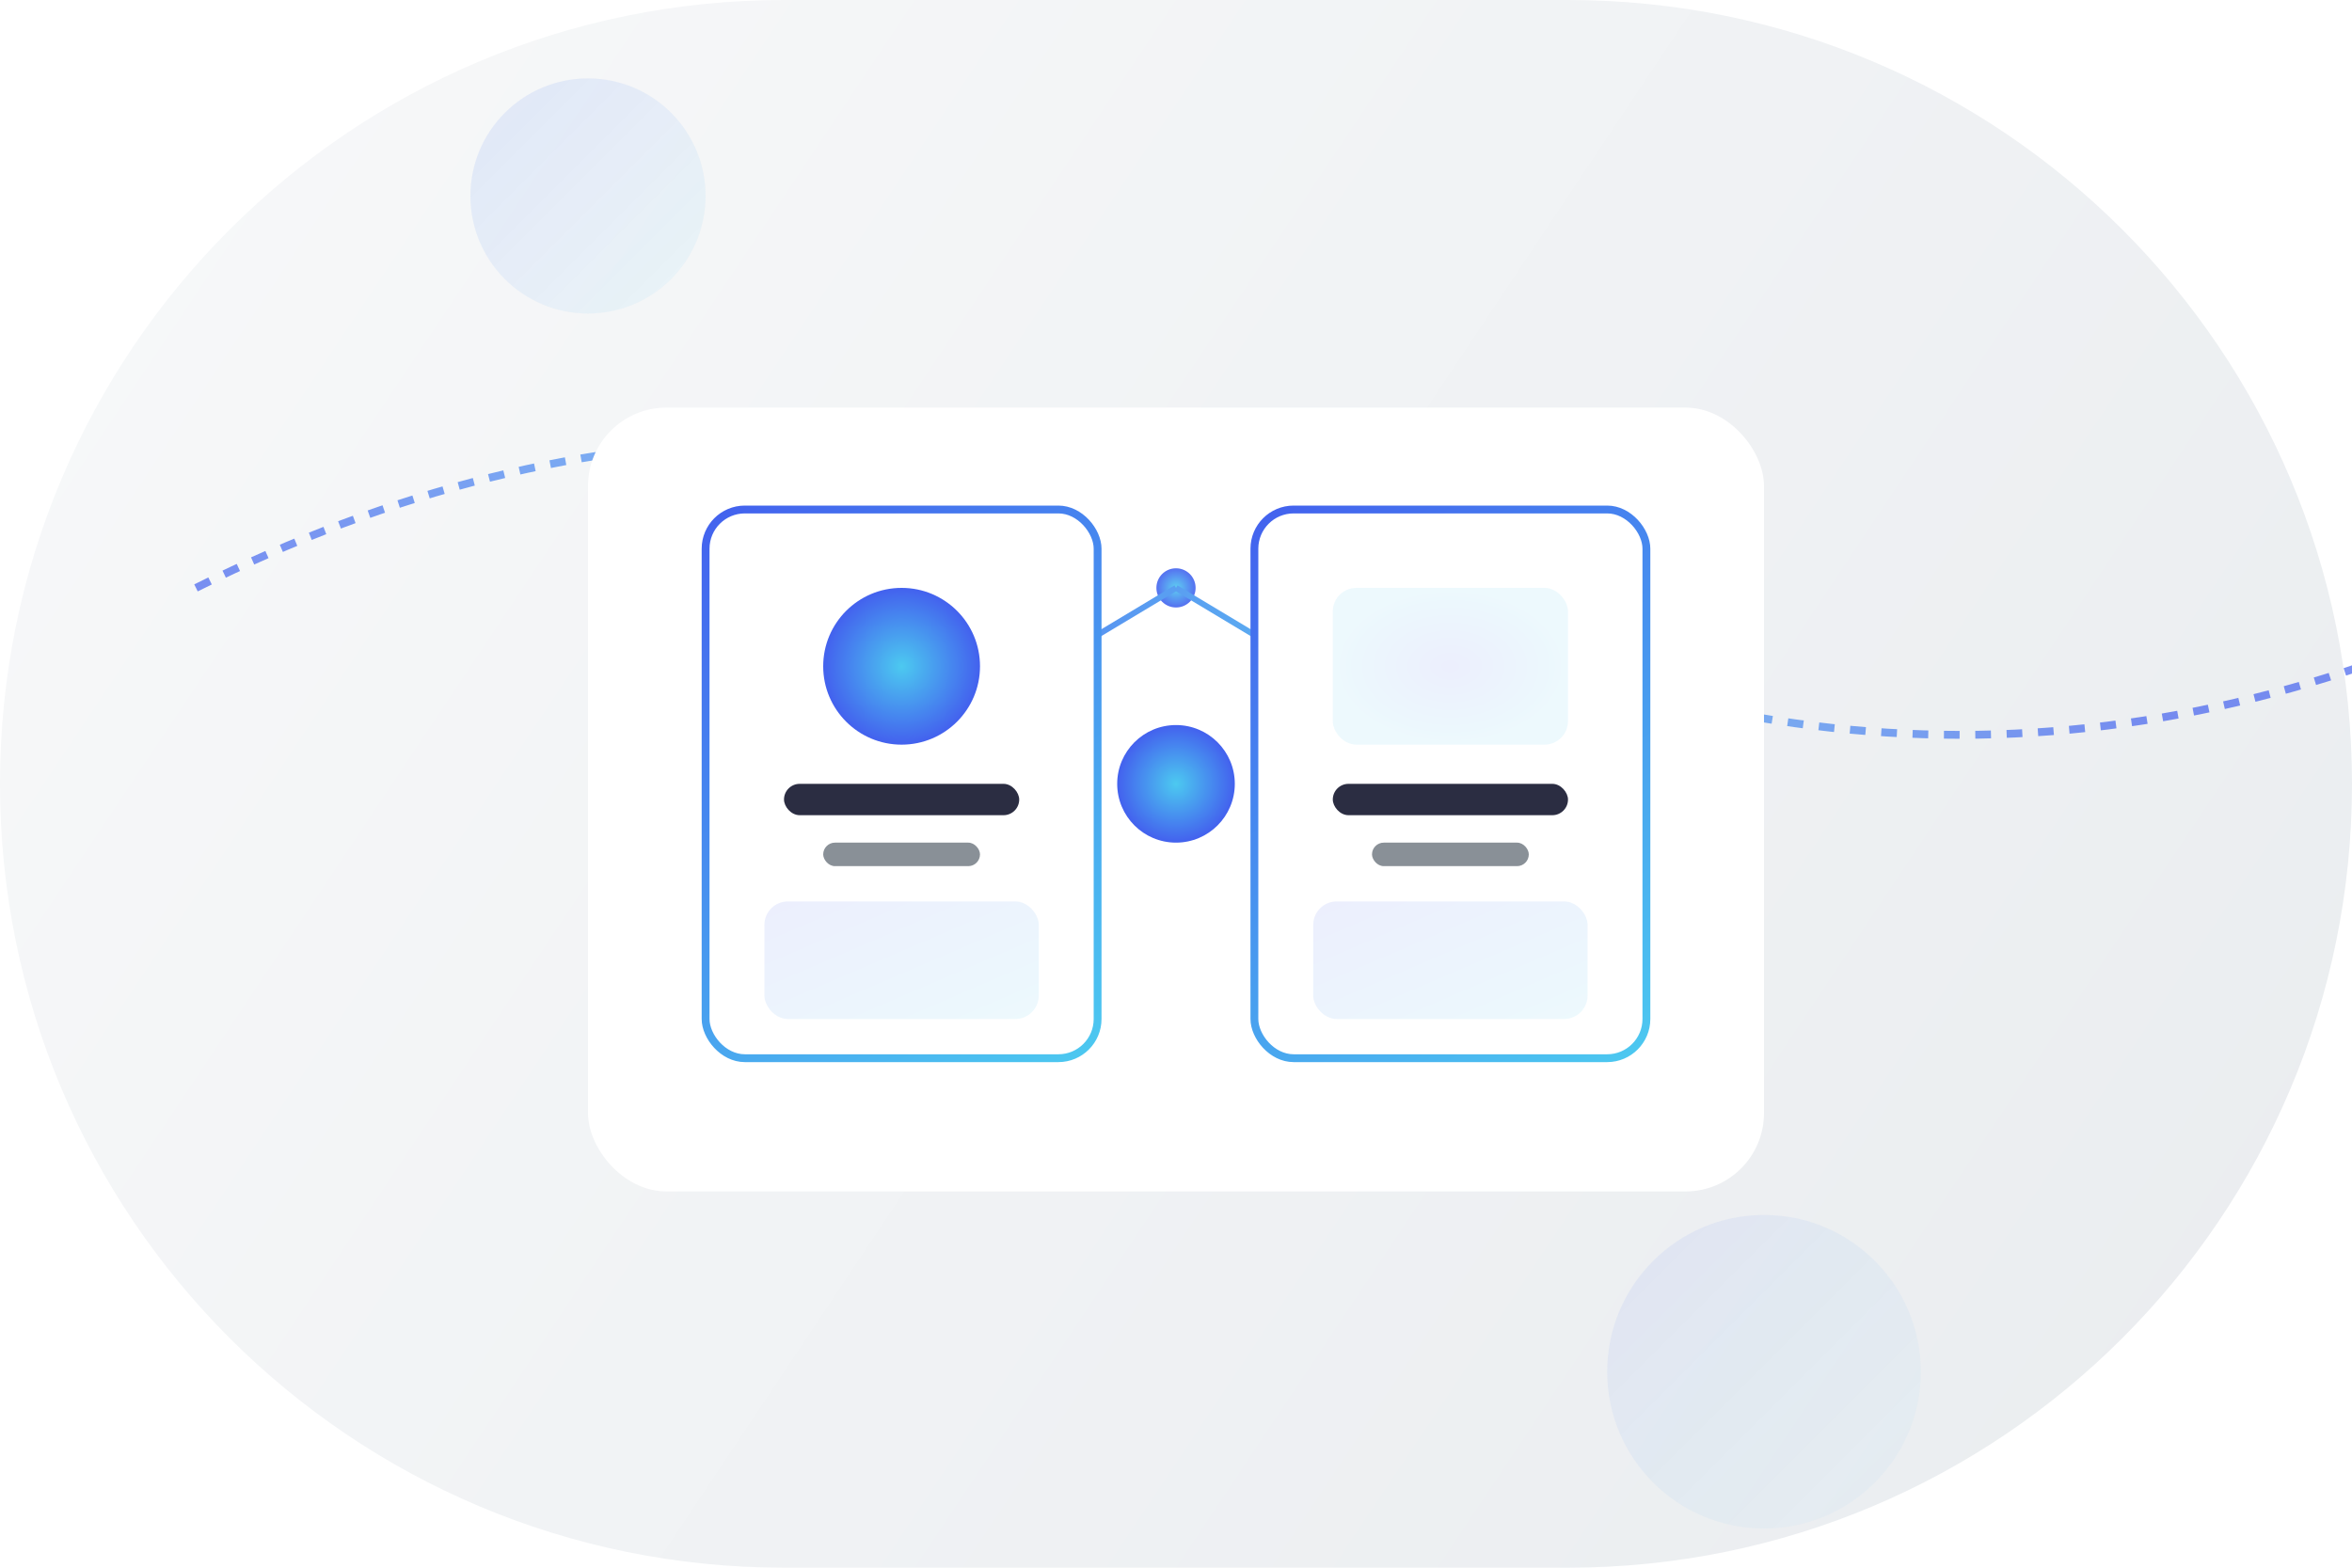 <?xml version="1.0" encoding="UTF-8"?>
<svg width="600" height="400" viewBox="0 0 600 400" fill="none" xmlns="http://www.w3.org/2000/svg">
    <!-- Enhanced Background Elements -->
    <path d="M0 200C0 89.543 89.543 0 200 0h200c110.457 0 200 89.543 200 200s-89.543 200-200 200H200C89.543 400 0 310.457 0 200z" fill="url(#hero-bg)">
        <animate attributeName="opacity" values="0.95;1;0.95" dur="4s" repeatCount="indefinite"/>
    </path>
    
    <!-- Animated Wave -->
    <path d="M50 150c100-50 200-50 300 0s200 50 300 0" stroke="url(#wave-gradient)" stroke-width="2" stroke-dasharray="4 4" opacity="0.7">
        <animate attributeName="d" values="M50 150c100-50 200-50 300 0s200 50 300 0;M50 160c100-40 200-60 300-10s200 40 300-10;M50 150c100-50 200-50 300 0s200 50 300 0" dur="6s" repeatCount="indefinite"/>
    </path>
    
    <!-- Enhanced Central Platform -->
    <rect x="150" y="100" width="300" height="200" rx="20" fill="white" filter="url(#platform-shadow)">
        <animate attributeName="opacity" values="0.95;1;0.95" dur="3s" repeatCount="indefinite"/>
    </rect>
    
    <!-- Enhanced AI Network -->
    <g id="network" opacity="0.9">
        <circle cx="200" cy="150" r="5" fill="url(#node-gradient)">
            <animate attributeName="r" values="5;6;5" dur="2s" repeatCount="indefinite"/>
        </circle>
        <circle cx="250" cy="180" r="5" fill="url(#node-gradient)">
            <animate attributeName="r" values="5;6;5" dur="2s" repeatCount="indefinite" begin="0.4s"/>
        </circle>
        <circle cx="300" cy="150" r="5" fill="url(#node-gradient)">
            <animate attributeName="r" values="5;6;5" dur="2s" repeatCount="indefinite" begin="0.8s"/>
        </circle>
        <circle cx="350" cy="180" r="5" fill="url(#node-gradient)">
            <animate attributeName="r" values="5;6;5" dur="2s" repeatCount="indefinite" begin="1.2s"/>
        </circle>
        <circle cx="400" cy="150" r="5" fill="url(#node-gradient)">
            <animate attributeName="r" values="5;6;5" dur="2s" repeatCount="indefinite" begin="1.6s"/>
        </circle>
        
        <!-- Animated Connection Lines -->
        <path d="M200 150L250 180M250 180L300 150M300 150L350 180M350 180L400 150" stroke="url(#connection-gradient)" stroke-width="1.5">
            <animate attributeName="stroke-dasharray" values="0,1000;1000,1000" dur="2s" fill="freeze"/>
            <animate attributeName="opacity" values="0.6;1;0.6" dur="3s" repeatCount="indefinite"/>
        </path>
    </g>
    
    <!-- Enhanced Profile Cards -->
    <g id="job-seeker-card" transform="translate(180, 130)">
        <rect width="100" height="140" rx="10" fill="white" stroke="url(#card-stroke)" stroke-width="2">
            <animate attributeName="stroke-opacity" values="0.6;1;0.6" dur="3s" repeatCount="indefinite"/>
        </rect>
        <circle cx="50" cy="40" r="20" fill="url(#profile-gradient)">
            <animate attributeName="opacity" values="0.8;1;0.8" dur="2s" repeatCount="indefinite"/>
        </circle>
        <rect x="20" y="70" width="60" height="8" rx="4" fill="url(#text-gradient)"/>
        <rect x="30" y="85" width="40" height="6" rx="3" fill="#6C757D" opacity="0.8"/>
        <rect x="15" y="100" width="70" height="30" rx="6" fill="url(#button-gradient)">
            <animate attributeName="opacity" values="0.8;1;0.8" dur="2s" repeatCount="indefinite"/>
        </rect>
    </g>
    
    <g id="job-card" transform="translate(320, 130)">
        <rect width="100" height="140" rx="10" fill="white" stroke="url(#card-stroke)" stroke-width="2">
            <animate attributeName="stroke-opacity" values="0.6;1;0.6" dur="3s" repeatCount="indefinite"/>
        </rect>
        <rect x="20" y="20" width="60" height="40" rx="6" fill="url(#company-gradient)">
            <animate attributeName="opacity" values="0.8;1;0.8" dur="2s" repeatCount="indefinite"/>
        </rect>
        <rect x="20" y="70" width="60" height="8" rx="4" fill="url(#text-gradient)"/>
        <rect x="30" y="85" width="40" height="6" rx="3" fill="#6C757D" opacity="0.8"/>
        <rect x="15" y="100" width="70" height="30" rx="6" fill="url(#button-gradient)">
            <animate attributeName="opacity" values="0.8;1;0.8" dur="2s" repeatCount="indefinite"/>
        </rect>
    </g>
    
    <!-- Enhanced Match Indicator -->
    <circle cx="300" cy="200" r="15" fill="url(#match-gradient)">
        <animate attributeName="r" values="15;17;15" dur="2s" repeatCount="indefinite"/>
        <animate attributeName="opacity" values="0.8;1;0.8" dur="1.5s" repeatCount="indefinite"/>
    </circle>
    
    <!-- Enhanced Decorative Elements -->
    <circle cx="150" cy="50" r="30" fill="url(#accent-gradient)" opacity="0.6">
        <animate attributeName="r" values="30;32;30" dur="3s" repeatCount="indefinite"/>
    </circle>
    <circle cx="450" cy="350" r="40" fill="url(#accent-gradient)" opacity="0.4">
        <animate attributeName="r" values="40;42;40" dur="3s" repeatCount="indefinite"/>
    </circle>
    
    <!-- Enhanced Definitions -->
    <defs>
        <linearGradient id="hero-bg" x1="0" y1="0" x2="600" y2="400" gradientUnits="userSpaceOnUse">
            <stop offset="0%" stop-color="#F8F9FA"/>
            <stop offset="100%" stop-color="#E9ECEF"/>
        </linearGradient>
        
        <linearGradient id="wave-gradient" x1="50" y1="150" x2="550" y2="150" gradientUnits="userSpaceOnUse">
            <stop offset="0%" stop-color="#4361EE">
                <animate attributeName="stop-color" values="#4361EE;#4CC9F0;#4361EE" dur="6s" repeatCount="indefinite"/>
            </stop>
            <stop offset="50%" stop-color="#4CC9F0"/>
            <stop offset="100%" stop-color="#4361EE">
                <animate attributeName="stop-color" values="#4361EE;#4CC9F0;#4361EE" dur="6s" repeatCount="indefinite"/>
            </stop>
        </linearGradient>
        
        <radialGradient id="node-gradient" cx="0.5" cy="0.5" r="0.5" gradientUnits="objectBoundingBox">
            <stop offset="0%" stop-color="#4CC9F0"/>
            <stop offset="100%" stop-color="#4361EE"/>
        </radialGradient>
        
        <linearGradient id="connection-gradient" x1="200" y1="150" x2="400" y2="150" gradientUnits="userSpaceOnUse">
            <stop offset="0%" stop-color="#4361EE"/>
            <stop offset="100%" stop-color="#4CC9F0"/>
        </linearGradient>
        
        <linearGradient id="card-stroke" x1="0" y1="0" x2="100" y2="140" gradientUnits="userSpaceOnUse">
            <stop offset="0%" stop-color="#4361EE"/>
            <stop offset="100%" stop-color="#4CC9F0"/>
        </linearGradient>
        
        <radialGradient id="profile-gradient" cx="50" cy="40" r="20" gradientUnits="userSpaceOnUse">
            <stop offset="0%" stop-color="#4CC9F0"/>
            <stop offset="100%" stop-color="#4361EE"/>
        </radialGradient>
        
        <linearGradient id="text-gradient" x1="0" y1="0" x2="1" y2="1" gradientUnits="objectBoundingBox">
            <stop offset="0%" stop-color="#2B2D42"/>
            <stop offset="100%" stop-color="#2B2D42"/>
        </linearGradient>
        
        <linearGradient id="button-gradient" x1="0" y1="0" x2="1" y2="1" gradientUnits="objectBoundingBox">
            <stop offset="0%" stop-color="#4361EE" stop-opacity="0.1"/>
            <stop offset="100%" stop-color="#4CC9F0" stop-opacity="0.1"/>
        </linearGradient>
        
        <radialGradient id="company-gradient" cx="0.5" cy="0.5" r="0.5" gradientUnits="objectBoundingBox">
            <stop offset="0%" stop-color="#4361EE" stop-opacity="0.1"/>
            <stop offset="100%" stop-color="#4CC9F0" stop-opacity="0.1"/>
        </radialGradient>
        
        <radialGradient id="match-gradient" cx="300" cy="200" r="15" gradientUnits="userSpaceOnUse">
            <stop offset="0%" stop-color="#4CC9F0"/>
            <stop offset="100%" stop-color="#4361EE"/>
        </radialGradient>
        
        <linearGradient id="accent-gradient" x1="0" y1="0" x2="1" y2="1" gradientUnits="objectBoundingBox">
            <stop offset="0%" stop-color="#4361EE" stop-opacity="0.2"/>
            <stop offset="100%" stop-color="#4CC9F0" stop-opacity="0.1"/>
        </linearGradient>
        
        <filter id="platform-shadow" x="-20" y="-20" width="340" height="240" filterUnits="userSpaceOnUse">
            <feGaussianBlur in="SourceAlpha" stdDeviation="10"/>
            <feOffset dy="4"/>
            <feComposite in2="hardAlpha" operator="out"/>
            <feColorMatrix type="matrix" values="0 0 0 0 0 0 0 0 0 0 0 0 0 0 0 0 0 0 0.15 0"/>
            <feBlend mode="normal" in2="BackgroundImageFix" result="effect"/>
            <feBlend mode="normal" in="SourceGraphic" in2="effect" result="shape"/>
        </filter>
    </defs>
</svg>